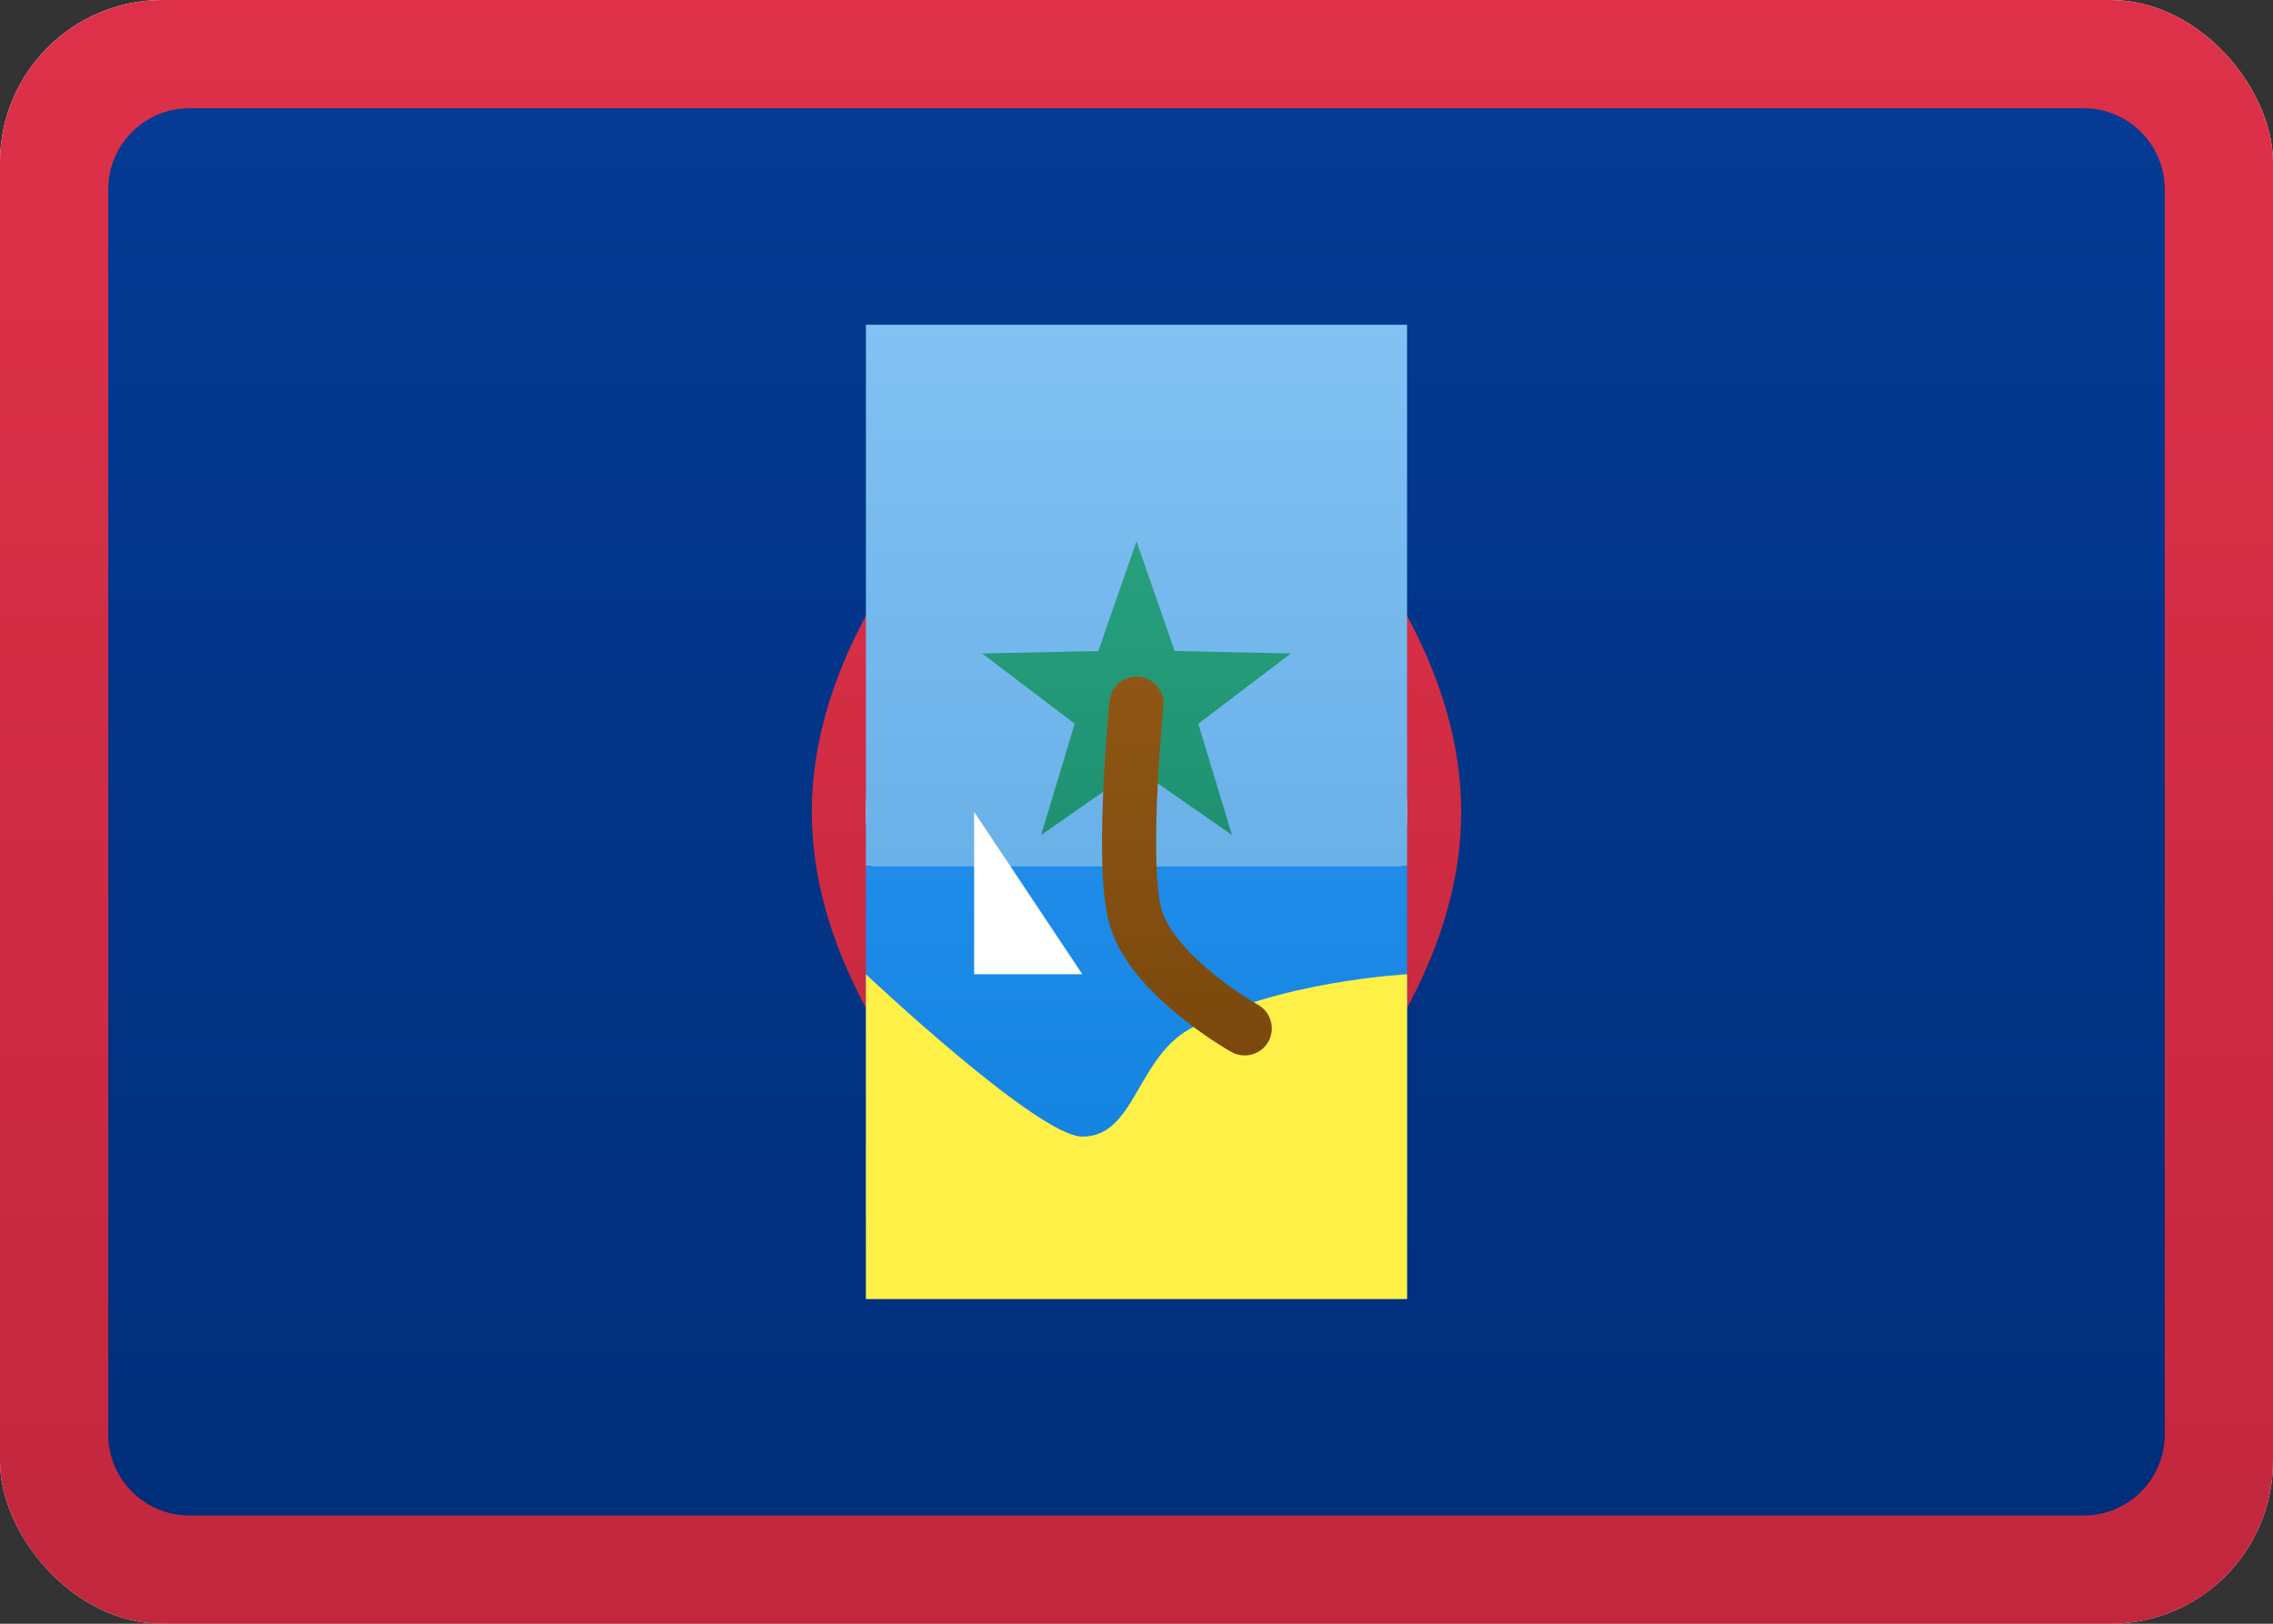 <svg fill="none" xmlns="http://www.w3.org/2000/svg" viewBox="0 0 28 20"><rect x="0" y="0" width="28" height="20" fill="#333333" stroke="none"/><g clip-path="url(#clip0_1310_7713)"><path d="M28 0H0V20H28V0Z" fill="url(#paint0_linear_1310_7713)"/><path d="M28 0H0V20H28V0Z" fill="url(#paint1_linear_1310_7713)"/><path d="M25.667 1.333H2.333C1.781 1.333 1.333 1.781 1.333 2.333V17.667C1.333 18.219 1.781 18.667 2.333 18.667H25.667C26.219 18.667 26.667 18.219 26.667 17.667V2.333C26.667 1.781 26.219 1.333 25.667 1.333Z" fill="url(#paint2_linear_1310_7713)"/><path fill-rule="evenodd" clip-rule="evenodd" d="M14 16C14 16 18 13.314 18 10C18 6.686 14 4 14 4C14 4 10 6.686 10 10C10 13.314 14 16 14 16Z" fill="url(#paint3_linear_1310_7713)"/><path d="M14 15.333C14 15.333 17.333 12.667 17.333 10C17.333 7.333 14 4.667 14 4.667C14 4.667 10.667 7.333 10.667 10C10.667 12.667 14 15.333 14 15.333Z" fill="url(#paint4_linear_1310_7713)"/><path d="M17.333 4H10.667V10.667H17.333V4Z" fill="url(#paint5_linear_1310_7713)"/><path fill-rule="evenodd" clip-rule="evenodd" d="M14 9.467L12.825 10.285L13.239 8.914L12.098 8.049L13.53 8.019L14 6.667L14.47 8.019L15.902 8.049L14.761 8.914L15.176 10.285L14 9.467Z" fill="url(#paint6_linear_1310_7713)"/><path d="M17.333 10.667H10.667V16H17.333V10.667Z" fill="url(#paint7_linear_1310_7713)"/><path fill-rule="evenodd" clip-rule="evenodd" d="M10.667 12C10.667 12 12.787 14 13.333 14C13.984 14 13.995 13.036 14.667 12.667C15.726 12.085 17.333 12 17.333 12V16H10.667V12Z" fill="#FFF048"/><path d="M13.668 8.633C13.656 8.75 13.639 8.949 13.622 9.197C13.601 9.5 13.585 9.799 13.579 10.079C13.564 10.701 13.591 11.161 13.684 11.439C13.8 11.787 14.062 12.114 14.426 12.428C14.704 12.667 14.98 12.85 15.169 12.957C15.33 13.047 15.533 12.991 15.624 12.831C15.714 12.67 15.657 12.467 15.497 12.376C15.342 12.289 15.101 12.129 14.861 11.923C14.581 11.68 14.386 11.439 14.316 11.228C14.257 11.05 14.232 10.639 14.245 10.095C14.252 9.826 14.266 9.537 14.287 9.244C14.304 9.003 14.32 8.811 14.332 8.7C14.35 8.517 14.216 8.353 14.033 8.335C13.85 8.317 13.687 8.45 13.668 8.633Z" fill="url(#paint8_linear_1310_7713)"/><path fill-rule="evenodd" clip-rule="evenodd" d="M12 10L13.333 12H12V10Z" fill="white"/></g><defs><linearGradient id="paint0_linear_1310_7713" x1="14" y1="0" x2="14" y2="20" gradientUnits="userSpaceOnUse"><stop stop-color="white"/><stop offset="1" stop-color="#F0F0F0"/></linearGradient><linearGradient id="paint1_linear_1310_7713" x1="14" y1="0" x2="14" y2="20" gradientUnits="userSpaceOnUse"><stop stop-color="#DE3149"/><stop offset="1" stop-color="#C2273D"/></linearGradient><linearGradient id="paint2_linear_1310_7713" x1="14" y1="1.333" x2="14" y2="18.667" gradientUnits="userSpaceOnUse"><stop stop-color="#053B94"/><stop offset="1" stop-color="#002E7A"/></linearGradient><linearGradient id="paint3_linear_1310_7713" x1="14" y1="4" x2="14" y2="16" gradientUnits="userSpaceOnUse"><stop stop-color="#DE3149"/><stop offset="1" stop-color="#C2273D"/></linearGradient><linearGradient id="paint4_linear_1310_7713" x1="14" y1="4.667" x2="14" y2="15.333" gradientUnits="userSpaceOnUse"><stop stop-color="white"/><stop offset="1" stop-color="#F0F0F0"/></linearGradient><linearGradient id="paint5_linear_1310_7713" x1="14" y1="4" x2="14" y2="10.667" gradientUnits="userSpaceOnUse"><stop stop-color="#81C1F3"/><stop offset="1" stop-color="#6AB1E9"/></linearGradient><linearGradient id="paint6_linear_1310_7713" x1="14" y1="6.667" x2="14" y2="10.285" gradientUnits="userSpaceOnUse"><stop stop-color="#27A07E"/><stop offset="1" stop-color="#1F9171"/></linearGradient><linearGradient id="paint7_linear_1310_7713" x1="14" y1="10.667" x2="14" y2="16" gradientUnits="userSpaceOnUse"><stop stop-color="#1E8CE8"/><stop offset="1" stop-color="#107FDC"/></linearGradient><linearGradient id="paint8_linear_1310_7713" x1="14.621" y1="8.333" x2="14.621" y2="13" gradientUnits="userSpaceOnUse"><stop stop-color="#8F5715"/><stop offset="1" stop-color="#7A480D"/></linearGradient><clipPath id="clip0_1310_7713"><rect width="28" height="20" rx="2" fill="white"/></clipPath></defs></svg>
